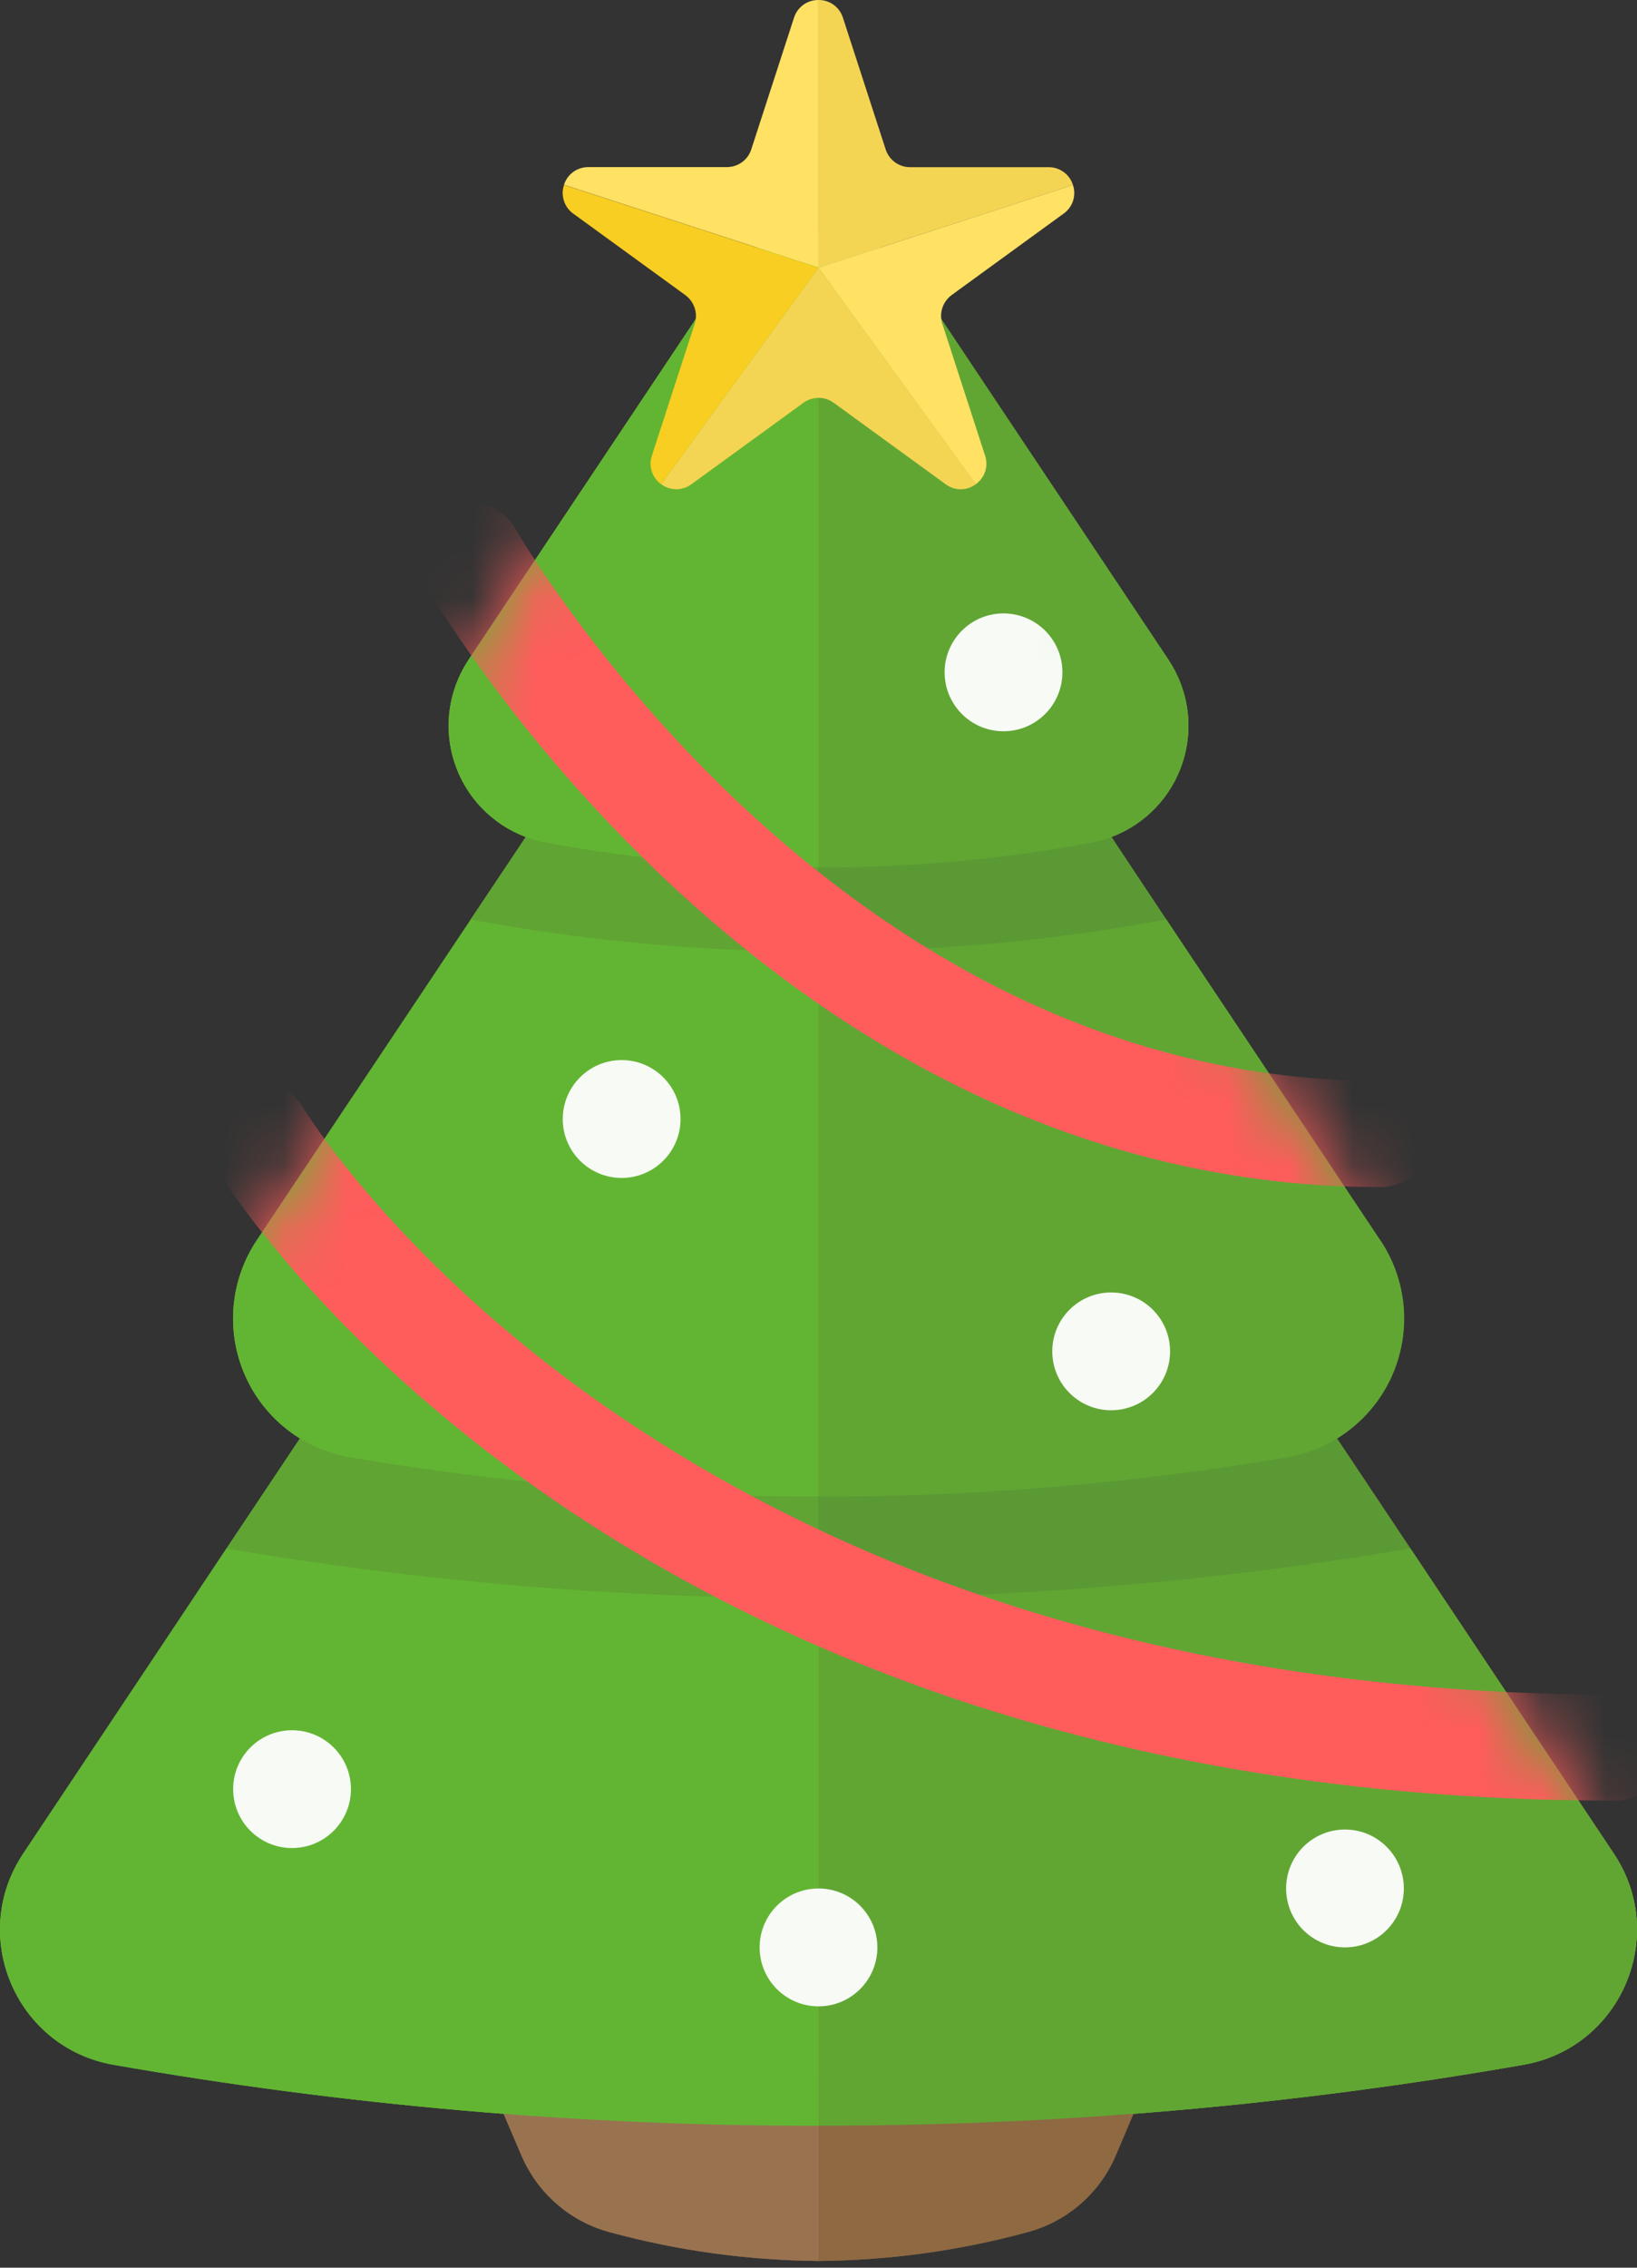 <svg width="26" height="36" viewBox="0 0 26 36" fill="none" xmlns="http://www.w3.org/2000/svg">
<rect x="0" y="0" width="26" height="36" fill="#333333" stroke="none"/>
<path d="M25.634 29.429L22.401 24.583L21.235 22.836C21.491 22.678 21.712 22.47 21.886 22.224C22.059 21.979 22.182 21.701 22.245 21.407C22.309 21.113 22.314 20.81 22.258 20.515C22.202 20.219 22.087 19.938 21.92 19.688L20.462 17.502L18.817 15.037L18.523 14.597L17.651 13.286C17.917 13.187 18.157 13.029 18.354 12.823C18.55 12.618 18.698 12.371 18.785 12.101C18.872 11.83 18.898 11.544 18.859 11.262C18.82 10.981 18.718 10.712 18.561 10.476L16.88 7.956L14.569 4.492C14.397 4.234 14.164 4.023 13.891 3.876C13.617 3.73 13.312 3.654 13.002 3.654C12.691 3.654 12.386 3.73 12.113 3.876C11.839 4.023 11.606 4.234 11.434 4.492L9.123 7.956L7.443 10.476C7.285 10.712 7.183 10.981 7.144 11.262C7.106 11.544 7.131 11.83 7.218 12.101C7.306 12.371 7.453 12.618 7.65 12.823C7.846 13.029 8.086 13.187 8.352 13.286L7.476 14.597L7.182 15.037L5.539 17.502L4.08 19.689C3.914 19.939 3.799 20.22 3.743 20.515C3.687 20.811 3.691 21.114 3.755 21.408C3.819 21.702 3.941 21.98 4.115 22.225C4.288 22.47 4.51 22.678 4.765 22.837L3.598 24.582L0.367 29.429C-0.503 30.734 0.252 32.505 1.799 32.778C5.497 33.426 9.246 33.75 13.001 33.747C16.756 33.75 20.504 33.426 24.203 32.778C25.746 32.505 26.503 30.734 25.634 29.429Z" fill="#61A633"/>
<path d="M25.634 29.429L22.401 24.582H22.397C19.293 25.109 16.15 25.372 13.001 25.369C9.852 25.372 6.709 25.109 3.605 24.582H3.598L0.367 29.429C-0.503 30.734 0.252 32.505 1.799 32.778C5.497 33.426 9.246 33.75 13.001 33.747C16.756 33.75 20.504 33.426 24.203 32.778C25.746 32.505 26.503 30.734 25.634 29.429Z" fill="#61A633"/>
<path d="M17.651 13.286C17.546 13.326 17.437 13.356 17.326 13.377C16.611 13.51 15.879 13.61 15.128 13.676C14.432 13.738 13.723 13.769 13.002 13.77C12.282 13.77 11.573 13.739 10.876 13.676C10.127 13.61 9.394 13.51 8.678 13.377C8.568 13.356 8.459 13.326 8.353 13.286L7.476 14.597C7.495 14.6 7.514 14.605 7.533 14.609C8.342 14.759 9.17 14.876 10.017 14.96C10.991 15.056 11.984 15.105 12.996 15.106C14.008 15.106 15.001 15.058 15.975 14.96C16.82 14.877 17.649 14.76 18.459 14.609C18.479 14.605 18.498 14.6 18.516 14.597L17.651 13.286Z" fill="#5B9934"/>
<path d="M18.558 10.476L16.878 7.956L14.567 4.493C14.395 4.235 14.162 4.023 13.888 3.877C13.615 3.731 13.31 3.654 12.999 3.654C12.689 3.654 12.384 3.731 12.11 3.877C11.837 4.023 11.604 4.235 11.432 4.493L9.121 7.956L7.44 10.476C7.283 10.713 7.181 10.982 7.142 11.263C7.103 11.544 7.129 11.831 7.216 12.101C7.304 12.371 7.451 12.618 7.647 12.824C7.844 13.029 8.084 13.187 8.35 13.287C8.455 13.326 8.564 13.357 8.675 13.377C9.39 13.51 10.123 13.61 10.873 13.677C11.569 13.738 12.278 13.77 13 13.773C13.72 13.773 14.429 13.741 15.126 13.679C15.876 13.612 16.608 13.512 17.324 13.379C17.435 13.358 17.543 13.328 17.649 13.289C17.915 13.189 18.156 13.031 18.352 12.825C18.549 12.62 18.696 12.373 18.784 12.102C18.871 11.832 18.896 11.545 18.857 11.263C18.818 10.982 18.716 10.713 18.558 10.476Z" fill="#61A633"/>
<path d="M21.234 22.835C20.989 22.986 20.717 23.088 20.433 23.135C17.977 23.552 15.49 23.761 12.999 23.758C10.508 23.761 8.021 23.552 5.565 23.135C5.281 23.088 5.009 22.986 4.764 22.835L3.598 24.582H3.601C6.705 25.108 9.848 25.372 12.997 25.369C16.146 25.372 19.289 25.108 22.393 24.582H22.397L21.234 22.835Z" fill="#5B9934"/>
<path d="M21.919 19.688L20.462 17.502L18.817 15.037L18.523 14.596C18.504 14.6 18.485 14.605 18.467 14.609C17.657 14.759 16.829 14.876 15.983 14.96C15.008 15.056 14.015 15.105 13.003 15.106C11.992 15.106 10.998 15.058 10.024 14.96C9.179 14.877 8.351 14.76 7.54 14.609C7.521 14.605 7.502 14.6 7.484 14.596L7.19 15.037L5.539 17.502L4.08 19.688C3.872 19.998 3.745 20.355 3.711 20.727C3.677 21.099 3.736 21.473 3.884 21.816C4.031 22.159 4.263 22.46 4.556 22.69C4.85 22.92 5.197 23.074 5.565 23.135C8.021 23.552 10.508 23.761 12.999 23.758C15.49 23.761 17.977 23.552 20.433 23.135C20.801 23.074 21.148 22.921 21.442 22.69C21.736 22.46 21.967 22.16 22.115 21.817C22.263 21.474 22.322 21.099 22.288 20.727C22.254 20.355 22.127 19.998 21.918 19.688L21.919 19.688Z" fill="#61A633"/>
<path d="M13 32.928H7.729L8.284 34.224C8.411 34.519 8.603 34.781 8.845 34.991C9.088 35.202 9.375 35.354 9.686 35.437C10.767 35.731 11.882 35.884 13.002 35.893C14.123 35.884 15.238 35.731 16.319 35.437C16.629 35.354 16.916 35.202 17.159 34.991C17.402 34.781 17.594 34.519 17.72 34.224L18.27 32.928H13Z" fill="#8E6942"/>
<path d="M7.729 32.928L8.284 34.224C8.411 34.519 8.603 34.781 8.845 34.991C9.088 35.202 9.375 35.354 9.686 35.437C10.767 35.731 11.882 35.884 13.002 35.893V32.928H7.729Z" fill="#997350"/>
<path d="M18.27 32.928H13V35.893C14.12 35.884 15.235 35.73 16.317 35.436C16.627 35.353 16.914 35.201 17.157 34.991C17.399 34.781 17.591 34.518 17.718 34.223L18.27 32.928Z" fill="#8E6942"/>
<path d="M25.634 29.429L22.401 24.582H22.397C19.293 25.109 16.15 25.372 13.001 25.369V33.745C16.756 33.749 20.505 33.425 24.203 32.777C25.746 32.505 26.503 30.734 25.634 29.429Z" fill="#61A633"/>
<path d="M13 25.37C9.851 25.373 6.708 25.11 3.604 24.583H3.598L0.367 29.429C-0.503 30.734 0.252 32.505 1.799 32.778C5.497 33.426 9.246 33.75 13.001 33.747V25.371L13 25.37Z" fill="#62B532"/>
<path d="M10.874 13.677C10.124 13.611 9.392 13.511 8.676 13.377C8.565 13.357 8.457 13.326 8.351 13.287L7.476 14.597C7.495 14.601 7.514 14.606 7.533 14.609C8.342 14.759 9.17 14.876 10.017 14.96C10.991 15.056 11.984 15.105 12.996 15.107V13.773C12.277 13.773 11.569 13.741 10.874 13.677Z" fill="#60A434"/>
<path d="M17.651 13.286C17.546 13.326 17.437 13.356 17.326 13.377C16.611 13.51 15.879 13.61 15.128 13.676C14.432 13.738 13.723 13.769 13.002 13.77V15.106C14.014 15.106 15.007 15.057 15.982 14.96C16.827 14.876 17.655 14.759 18.466 14.608C18.485 14.605 18.504 14.6 18.522 14.596L17.651 13.286Z" fill="#5B9934"/>
<path d="M18.558 10.476L16.878 7.956L14.567 4.493C14.396 4.234 14.163 4.022 13.89 3.875C13.616 3.729 13.31 3.653 13 3.654V13.773C13.72 13.773 14.429 13.741 15.126 13.679C15.876 13.612 16.608 13.513 17.324 13.379C17.435 13.358 17.543 13.328 17.649 13.289C17.915 13.189 18.156 13.031 18.352 12.825C18.549 12.62 18.696 12.373 18.784 12.102C18.871 11.832 18.896 11.545 18.857 11.264C18.818 10.982 18.716 10.713 18.558 10.476Z" fill="#61A633"/>
<path d="M11.432 4.493L9.122 7.956L7.441 10.476C7.284 10.713 7.182 10.982 7.143 11.263C7.104 11.544 7.129 11.831 7.217 12.101C7.304 12.372 7.452 12.619 7.648 12.824C7.844 13.029 8.084 13.188 8.35 13.287C8.456 13.326 8.565 13.357 8.675 13.377C9.39 13.511 10.123 13.61 10.873 13.677C11.569 13.739 12.278 13.77 13 13.773V3.654C12.69 3.653 12.384 3.729 12.11 3.875C11.836 4.022 11.603 4.234 11.432 4.493Z" fill="#62B532"/>
<path d="M20.433 23.136C17.977 23.552 15.491 23.761 12.999 23.758V25.37C16.148 25.373 19.291 25.11 22.396 24.583H22.399L21.234 22.836C20.988 22.987 20.717 23.088 20.433 23.136Z" fill="#5B9934"/>
<path d="M13 25.37V23.758C10.508 23.761 8.021 23.552 5.565 23.135C5.281 23.088 5.009 22.986 4.764 22.835L3.598 24.582H3.601C6.706 25.109 9.85 25.373 13 25.37Z" fill="#60A434"/>
<path d="M13 15.106C11.988 15.106 10.995 15.057 10.021 14.96C9.176 14.877 8.347 14.759 7.537 14.608C7.517 14.605 7.498 14.6 7.48 14.596L7.186 15.037L5.539 17.502L4.08 19.688C3.872 19.998 3.745 20.356 3.711 20.727C3.677 21.099 3.736 21.474 3.884 21.816C4.031 22.159 4.263 22.46 4.556 22.69C4.85 22.921 5.197 23.074 5.565 23.136C8.021 23.552 10.508 23.761 12.999 23.758V15.106H13Z" fill="#62B532"/>
<path d="M21.919 19.688L20.462 17.502L18.817 15.037L18.523 14.596C18.504 14.6 18.485 14.605 18.467 14.609C17.657 14.759 16.829 14.876 15.983 14.96C15.008 15.056 14.015 15.105 13.003 15.106V23.758C15.494 23.761 17.981 23.552 20.437 23.135C20.805 23.074 21.152 22.921 21.446 22.69C21.74 22.46 21.972 22.16 22.12 21.817C22.267 21.474 22.327 21.099 22.293 20.727C22.258 20.355 22.131 19.998 21.923 19.688L21.919 19.688Z" fill="#61A633"/>
<path d="M16.653 2.654H14.455C14.369 2.655 14.285 2.627 14.216 2.577C14.146 2.527 14.094 2.455 14.067 2.373L13.388 0.281C13.362 0.199 13.31 0.127 13.24 0.076C13.17 0.025 13.086 -0.001 12.999 4.37757e-05V4.249L17.041 2.936C17.016 2.854 16.964 2.782 16.894 2.731C16.824 2.68 16.74 2.653 16.653 2.654Z" fill="#F4D553"/>
<path d="M17.041 2.936L12.999 4.249L15.497 7.687C15.568 7.637 15.62 7.566 15.647 7.484C15.674 7.401 15.673 7.313 15.645 7.231L14.967 5.141C14.94 5.059 14.94 4.97 14.967 4.888C14.994 4.806 15.046 4.735 15.115 4.684L16.893 3.391C16.964 3.341 17.016 3.27 17.043 3.188C17.069 3.106 17.069 3.018 17.041 2.936Z" fill="#FFE164"/>
<path d="M13 4.249L10.502 7.687C10.572 7.739 10.656 7.767 10.742 7.767C10.829 7.767 10.913 7.739 10.982 7.687L12.761 6.394C12.83 6.343 12.914 6.316 13.001 6.316C13.087 6.316 13.171 6.343 13.241 6.394L15.019 7.687C15.088 7.739 15.172 7.767 15.259 7.767C15.345 7.767 15.429 7.739 15.499 7.687L13 4.249Z" fill="#F4D553"/>
<path d="M12.611 0.281L11.932 2.372C11.906 2.454 11.854 2.525 11.784 2.576C11.714 2.626 11.63 2.653 11.544 2.653H9.346C9.26 2.652 9.175 2.679 9.105 2.729C9.035 2.78 8.983 2.852 8.958 2.934L12.999 4.248V2.87878e-05C12.913 -0.001 12.828 0.026 12.759 0.076C12.689 0.127 12.637 0.199 12.611 0.281Z" fill="#FFE164"/>
<path d="M8.958 2.936C8.93 3.018 8.93 3.107 8.957 3.189C8.983 3.271 9.036 3.343 9.107 3.393L10.885 4.685C10.954 4.736 11.006 4.808 11.033 4.89C11.06 4.972 11.06 5.06 11.033 5.142L10.354 7.232C10.326 7.314 10.326 7.403 10.352 7.485C10.379 7.567 10.432 7.639 10.502 7.688L13 4.25L8.958 2.936Z" fill="#F7CE21"/>
<mask id="mask0_221_418" style="mask-type:luminance" maskUnits="userSpaceOnUse" x="0" y="3" width="26" height="31">
<path d="M25.634 29.429L22.401 24.583L21.235 22.836C21.491 22.678 21.712 22.47 21.886 22.224C22.059 21.979 22.182 21.701 22.245 21.407C22.309 21.113 22.314 20.81 22.258 20.515C22.202 20.219 22.087 19.938 21.92 19.688L20.462 17.502L18.817 15.037L18.523 14.597L17.651 13.286C17.917 13.187 18.157 13.029 18.354 12.823C18.55 12.618 18.698 12.371 18.785 12.101C18.872 11.83 18.898 11.544 18.859 11.262C18.82 10.981 18.718 10.712 18.561 10.476L16.88 7.956L14.569 4.492C14.397 4.234 14.164 4.023 13.891 3.876C13.617 3.73 13.312 3.654 13.002 3.654C12.691 3.654 12.386 3.73 12.113 3.876C11.839 4.023 11.606 4.234 11.434 4.492L9.123 7.956L7.443 10.476C7.285 10.712 7.183 10.981 7.144 11.262C7.106 11.544 7.131 11.83 7.218 12.101C7.306 12.371 7.453 12.618 7.65 12.823C7.846 13.029 8.086 13.187 8.352 13.286L7.476 14.597L7.182 15.037L5.539 17.502L4.08 19.689C3.914 19.939 3.799 20.22 3.743 20.515C3.687 20.811 3.691 21.114 3.755 21.408C3.819 21.702 3.941 21.98 4.115 22.225C4.288 22.47 4.51 22.678 4.765 22.837L3.598 24.582L0.367 29.429C-0.503 30.734 0.252 32.505 1.799 32.778C5.497 33.426 9.246 33.75 13.001 33.747C16.756 33.75 20.504 33.426 24.203 32.778C25.746 32.505 26.503 30.734 25.634 29.429Z" fill="white"/>
</mask>
<g mask="url(#mask0_221_418)">
<path d="M21.919 18.845C19.673 18.845 17.471 18.333 15.374 17.322C13.711 16.521 12.114 15.407 10.622 14.011C8.098 11.646 6.762 9.302 6.707 9.203C6.606 9.009 6.585 8.784 6.647 8.574C6.709 8.365 6.851 8.188 7.041 8.08C7.232 7.973 7.456 7.944 7.668 7.999C7.879 8.054 8.061 8.189 8.175 8.376C8.187 8.398 9.462 10.624 11.811 12.817C13.174 14.087 14.627 15.096 16.132 15.818C17.991 16.709 19.938 17.16 21.919 17.16C22.143 17.16 22.357 17.249 22.515 17.407C22.673 17.566 22.762 17.78 22.762 18.004C22.762 18.227 22.673 18.442 22.515 18.6C22.357 18.758 22.143 18.847 21.919 18.847V18.845Z" fill="#FF5C5C"/>
<path d="M15.938 11.609C16.455 11.609 16.874 11.19 16.874 10.673C16.874 10.157 16.455 9.738 15.938 9.738C15.422 9.738 15.003 10.157 15.003 10.673C15.003 11.19 15.422 11.609 15.938 11.609Z" fill="#F7FAF5"/>
<path d="M9.873 18.7C10.39 18.7 10.809 18.281 10.809 17.765C10.809 17.248 10.39 16.829 9.873 16.829C9.357 16.829 8.938 17.248 8.938 17.765C8.938 18.281 9.357 18.7 9.873 18.7Z" fill="#F7FAF5"/>
<path d="M17.648 22.388C18.165 22.388 18.584 21.97 18.584 21.453C18.584 20.936 18.165 20.518 17.648 20.518C17.132 20.518 16.713 20.936 16.713 21.453C16.713 21.97 17.132 22.388 17.648 22.388Z" fill="#F7FAF5"/>
<path d="M4.638 29.338C5.155 29.338 5.574 28.919 5.574 28.403C5.574 27.886 5.155 27.468 4.638 27.468C4.121 27.468 3.703 27.886 3.703 28.403C3.703 28.919 4.121 29.338 4.638 29.338Z" fill="#F7FAF5"/>
<path d="M13 31.851C13.517 31.851 13.935 31.432 13.935 30.916C13.935 30.399 13.517 29.98 13 29.98C12.483 29.98 12.065 30.399 12.065 30.916C12.065 31.432 12.483 31.851 13 31.851Z" fill="#F7FAF5"/>
<path d="M21.362 30.915C21.878 30.915 22.297 30.496 22.297 29.98C22.297 29.463 21.878 29.044 21.362 29.044C20.845 29.044 20.427 29.463 20.427 29.98C20.427 30.496 20.845 30.915 21.362 30.915Z" fill="#F7FAF5"/>
<path d="M25.634 28.585C21.933 28.585 18.464 28.059 15.323 27.021C12.799 26.186 10.48 25.021 8.431 23.558C4.916 21.048 3.417 18.534 3.355 18.429C3.244 18.236 3.214 18.008 3.271 17.793C3.328 17.579 3.467 17.395 3.659 17.283C3.85 17.17 4.078 17.138 4.293 17.192C4.508 17.246 4.693 17.383 4.808 17.573C4.827 17.606 6.238 19.94 9.487 22.239C11.398 23.588 13.558 24.667 15.914 25.439C18.867 26.407 22.138 26.901 25.634 26.901C25.857 26.901 26.072 26.989 26.23 27.148C26.388 27.306 26.477 27.52 26.477 27.744C26.477 27.968 26.388 28.182 26.23 28.34C26.072 28.498 25.857 28.587 25.634 28.587V28.585Z" fill="#FF5C5C"/>
</g>
</svg>
